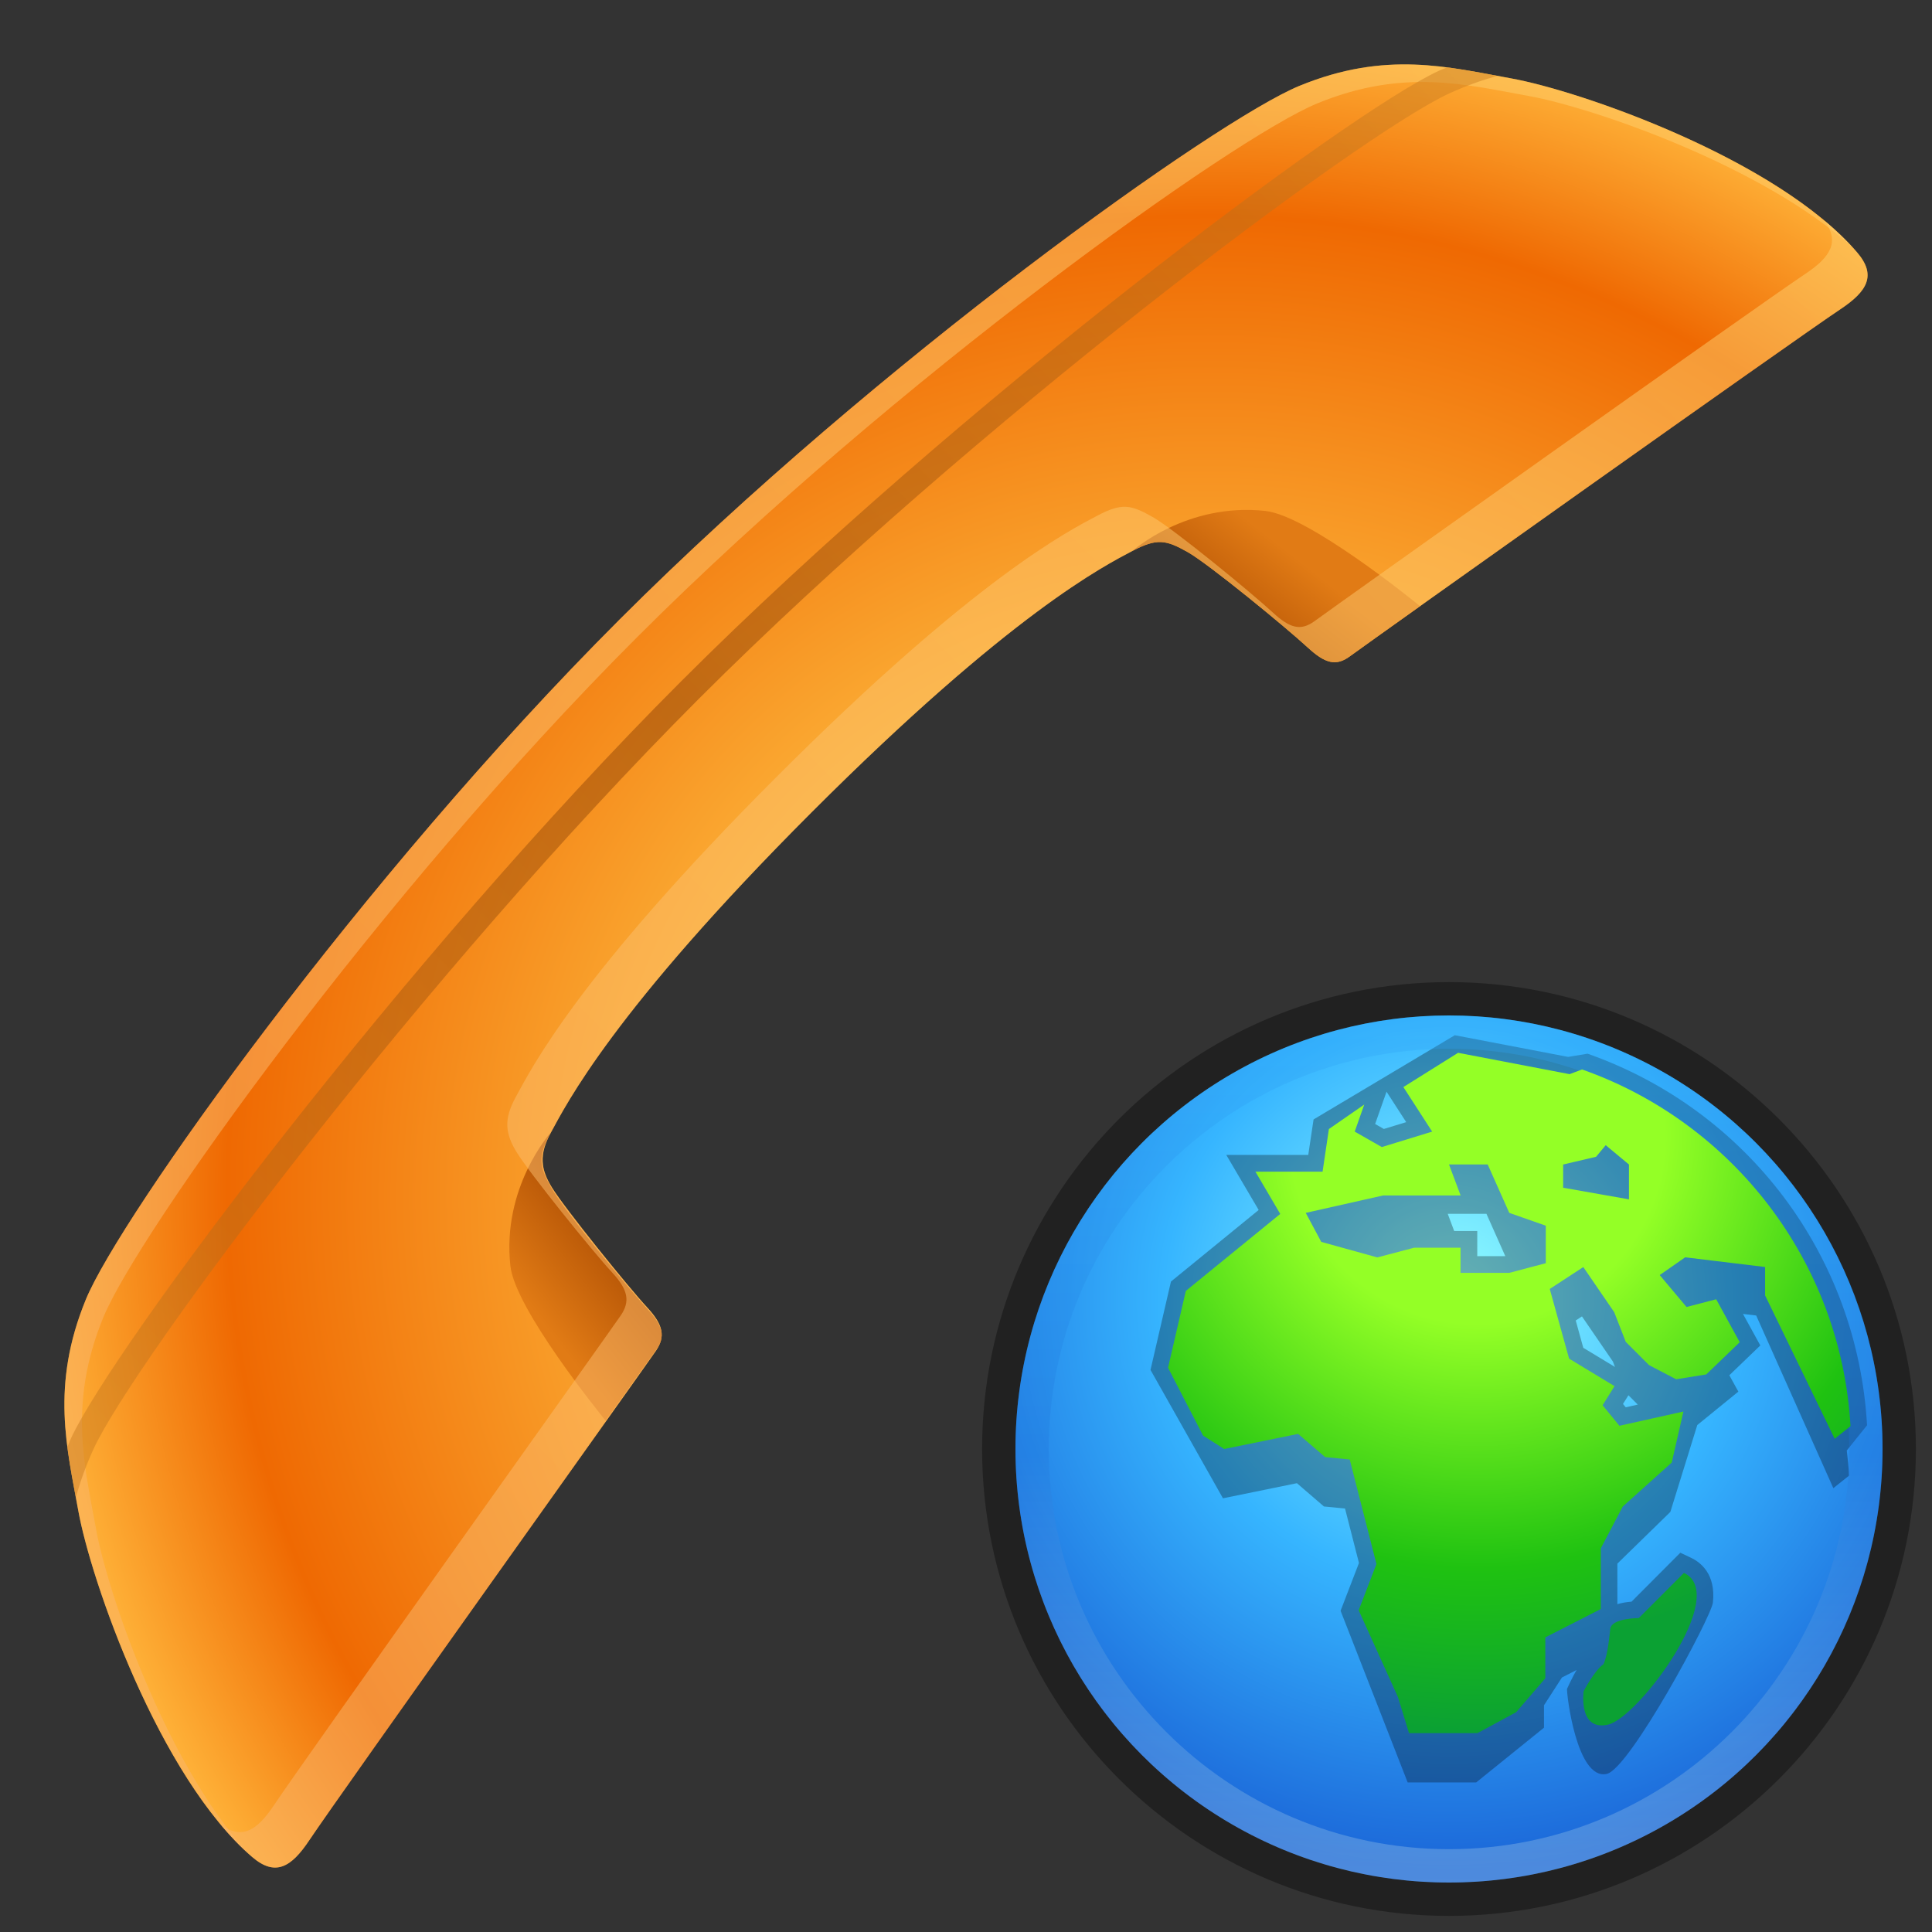 <?xml version="1.0" encoding="UTF-8"?>
<!DOCTYPE svg PUBLIC "-//W3C//DTD SVG 1.1 Tiny//EN" "http://www.w3.org/Graphics/SVG/1.1/DTD/svg11-tiny.dtd">
<svg baseProfile="tiny" height="60" viewBox="0 0 60 60" width="60" xmlns="http://www.w3.org/2000/svg" xmlns:xlink="http://www.w3.org/1999/xlink">
<rect x="0" y="0" width="60" height="60" fill="#333333" stroke="none"/>
<g>
<radialGradient cx="-1627.369" cy="-2479.008" gradientTransform="matrix(0.707 0.707 -0.707 0.707 -564.62 2940.372)" gradientUnits="userSpaceOnUse" id="SVGID_1_" r="45.665">
<stop offset="0" style="stop-color:#FFC144"/>
<stop offset="0.297" style="stop-color:#FFC144"/>
<stop offset="0.667" style="stop-color:#EF6902"/>
<stop offset="0.794" style="stop-color:#FEB037"/>
<stop offset="1" style="stop-color:#FEB037"/>
</radialGradient>
<path d="M20.37,41.951c0.299-0.437,0.233-0.799-0.259-1.333c-0.616-0.665-2.566-3.083-2.968-3.735  c-0.353-0.575-0.411-1.021-0.034-1.711c0.473-0.864,1.915-3.763,8.107-9.956c6.191-6.192,9.084-7.646,9.955-8.107  c0.76-0.4,1.037-0.345,1.711,0.035c0.666,0.377,3.068,2.352,3.734,2.967c0.535,0.492,0.873,0.588,1.301,0.274  c0.752-0.551,13.828-9.843,15.229-10.775c0.85-0.564,1.141-1.061,0.523-1.778c-2.477-2.889-8.594-5.015-10.75-5.399  c-1.924-0.345-3.877-0.872-6.568,0.235c-2.559,1.054-13.074,8.536-21.11,16.572C11.203,27.277,3.723,37.795,2.668,40.352  c-1.107,2.691-0.58,4.645-0.236,6.567c0.387,2.158,2.511,8.275,5.4,10.752c0.718,0.615,1.213,0.323,1.777-0.525  C10.542,55.745,19.853,42.705,20.37,41.951z" fill="url(#SVGID_1_)"/>
<linearGradient gradientTransform="matrix(0.707 0.707 -0.707 0.707 -564.62 2940.372)" gradientUnits="userSpaceOnUse" id="SVGID_2_" x1="-1639.342" x2="-1638.91" y1="-2494.982" y2="-2491.406">
<stop offset="0" style="stop-color:#E17B15"/>
<stop offset="1" style="stop-color:#B05004"/>
</linearGradient>
<path d="M35.172,17.108c0.76-0.4,1.037-0.345,1.711,0.035c0.666,0.377,3.068,2.352,3.734,2.967  c0.535,0.492,0.873,0.588,1.301,0.274c0.047-0.035,0.063-0.046,0.064-0.046c0.252-0.184,1.031-0.738,2.119-1.514  c-0.252-0.204-3.469-2.809-4.801-2.956C36.857,15.598,35.172,17.108,35.172,17.108z" fill="url(#SVGID_2_)"/>
<linearGradient gradientTransform="matrix(0.707 0.707 0.707 -0.707 -1696.83 4072.586)" gradientUnits="userSpaceOnUse" id="SVGID_3_" x1="-1639.346" x2="-1638.914" y1="4063.056" y2="4066.633">
<stop offset="0" style="stop-color:#E17B15"/>
<stop offset="1" style="stop-color:#B05004"/>
</linearGradient>
<path d="M17.093,35.188c-0.401,0.763-0.347,1.039,0.034,1.713c0.376,0.666,2.352,3.069,2.967,3.738  c0.493,0.531,0.587,0.869,0.274,1.297c-0.034,0.048-0.046,0.063-0.046,0.063c-0.183,0.253-0.738,1.032-1.515,2.119  c-0.203-0.252-2.807-3.467-2.956-4.799C15.579,36.875,17.093,35.188,17.093,35.188z" fill="url(#SVGID_3_)"/>
<linearGradient gradientUnits="userSpaceOnUse" id="SVGID_4_" x1="48.407" x2="4.083" y1="3.447" y2="47.771">
<stop offset="0" style="stop-color:#FFD06E"/>
<stop offset="1" style="stop-color:#FAB56E"/>
</linearGradient>
<path d="M2.979,47.467c-0.345-1.925-0.873-3.878,0.235-6.567  c1.054-2.559,8.535-13.075,16.573-21.112C27.825,11.749,38.34,4.269,40.9,3.215c2.689-1.108,4.643-0.581,6.566-0.236  c1.98,0.354,7.297,2.178,10.07,4.711c-2.553-2.815-8.496-4.879-10.617-5.258c-1.924-0.345-3.877-0.872-6.568,0.235  c-2.559,1.054-13.074,8.536-21.11,16.572C11.203,27.277,3.723,37.795,2.668,40.352c-1.107,2.691-0.58,4.645-0.236,6.567  c0.379,2.122,2.441,8.065,5.259,10.617C5.155,54.763,3.333,49.448,2.979,47.467z" fill="url(#SVGID_4_)" fill-opacity="0.5" stroke-opacity="0.5"/>
<linearGradient gradientUnits="userSpaceOnUse" id="SVGID_5_" x1="53.902" x2="3.473" y1="3.654" y2="54.084">
<stop offset="0" style="stop-color:#FFD06E"/>
<stop offset="1" style="stop-color:#FAB56E"/>
</linearGradient>
<path d="M20.37,41.951c0.299-0.437,0.233-0.799-0.259-1.333  c-0.616-0.665-2.566-3.083-2.968-3.735c-0.353-0.575-0.411-1.021-0.034-1.711c0.473-0.864,1.915-3.763,8.107-9.956  c6.191-6.192,9.084-7.646,9.955-8.107c0.76-0.4,1.037-0.345,1.711,0.035c0.666,0.377,3.068,2.352,3.734,2.967  c0.535,0.492,0.873,0.588,1.301,0.274c0.752-0.551,13.828-9.843,15.229-10.775c0.85-0.564,1.141-1.061,0.523-1.778  c-0.291-0.339-0.635-0.665-1.012-0.982c0.488,0.657,0.197,1.134-0.607,1.666c-1.4,0.933-14.475,10.225-15.227,10.775  c-0.43,0.314-0.768,0.219-1.299-0.273c-0.668-0.616-3.07-2.591-3.738-2.968c-0.672-0.38-0.949-0.436-1.711-0.034  c-0.869,0.46-3.763,1.914-9.954,8.106c-6.193,6.192-7.636,9.092-8.108,9.956c-0.378,0.69-0.319,1.135,0.036,1.711  c0.4,0.651,2.351,3.069,2.967,3.736c0.492,0.533,0.559,0.896,0.259,1.332c-0.518,0.755-9.828,13.794-10.76,15.195  c-0.534,0.803-1.009,1.098-1.665,0.606c0.314,0.378,0.643,0.723,0.981,1.013c0.718,0.615,1.213,0.323,1.777-0.525  C10.542,55.745,19.853,42.705,20.37,41.951z" fill="url(#SVGID_5_)" fill-opacity="0.5" stroke-opacity="0.5"/>
<linearGradient gradientTransform="matrix(0.707 0.707 -0.707 0.707 -608.141 2931.325)" gradientUnits="userSpaceOnUse" id="SVGID_6_" x1="-1610.521" x2="-1610.521" y1="-2533.347" y2="-2471.428">
<stop offset="0" style="stop-color:#CF8122"/>
<stop offset="0.5" style="stop-color:#8C4105"/>
<stop offset="1" style="stop-color:#CF8122"/>
</linearGradient>
<path d="M2.899,45.012c1.275-2.777,10.299-14.804,18.804-23.31  c8.506-8.506,20.531-17.529,23.309-18.803c0.527-0.241,1.02-0.411,1.492-0.545c-0.512-0.096-1.031-0.19-1.566-0.26  c-0.086,0.036-0.162,0.063-0.248,0.102c-2.818,1.293-14.972,10.397-23.533,18.959S3.489,41.869,2.195,44.688  c-0.038,0.087-0.063,0.166-0.101,0.251c0.07,0.534,0.165,1.054,0.259,1.564C2.489,46.03,2.658,45.539,2.899,45.012z" fill="url(#SVGID_6_)" fill-opacity="0.5" stroke-opacity="0.5"/>
<rect fill="none" height="60" width="60"/>
</g>
<g transform="matrix(1 0 0 1 30 30)">
<rect fill="none" height="30" width="30"/>
<path d="M15,29.5C7.004,29.5,0.5,22.996,0.5,15C0.5,7.004,7.004,0.5,15,0.5  c7.995,0,14.5,6.505,14.5,14.5S22.995,29.5,15,29.5L15,29.5z" fill-opacity="0.35" stroke-opacity="0.35"/>
<radialGradient cx="435.229" cy="910.635" gradientTransform="matrix(0.618 0 0 0.618 -253.971 -552.433)" gradientUnits="userSpaceOnUse" id="SVGID_1__" r="28.704">
<stop offset="0" style="stop-color:#94FFFF"/>
<stop offset="0.5" style="stop-color:#36B5FF"/>
<stop offset="1" style="stop-color:#1B66D8"/>
</radialGradient>
<circle cx="15" cy="15" fill="url(#SVGID_1__)" r="13.464"/>
<path d="M27.983,14.263c-0.299-5.259-3.704-9.788-8.679-11.54l-0.605,0.1L15.18,2.15  l-4.386,2.615l-0.165,1.102H8.083l1.006,1.71L6.365,9.8l-0.635,2.744l2.25,3.987l2.297-0.469l0.839,0.723l0.655,0.064l0.433,1.691  l-0.571,1.484l2.084,5.332h2.126l2.107-1.701v-0.695l0.557-0.863l0.459-0.236c-0.116,0.18-0.3,0.586-0.3,0.586  c-0.02,0.139,0.299,2.855,1.234,2.643c0.711-0.16,3.248-4.873,3.296-5.322c0.096-0.887-0.387-1.252-0.683-1.391l-0.329-0.156  l-1.515,1.52c-0.162,0.012-0.309,0.039-0.44,0.078v-1.26l1.645-1.605l0.837-2.698l1.275-1.038l-0.28-0.508l0.962-0.926l-0.538-0.979  l0.41,0.049l2.396,5.362l0.49-0.39c-0.015-0.262-0.043-0.521-0.073-0.779L27.983,14.263z M15.161,8.231l-0.2-0.535h1.202  l0.586,1.316h-0.871V8.23L15.161,8.231L15.161,8.231z M19.129,10.882l0.961,1.402l0.064,0.168l-0.984-0.595l-0.234-0.848  L19.129,10.882z M20.573,13.331l0.29,0.29l-0.375,0.084l-0.085-0.104L20.573,13.331z M13.06,3.903l0.611,0.946l-0.694,0.212  l-0.271-0.154L13.06,3.903z" fill-opacity="0.3" stroke-opacity="0.3"/>
<linearGradient gradientTransform="matrix(1.765 0 0 1.765 -572.979 -733.58)" gradientUnits="userSpaceOnUse" id="SVGID_2__" x1="333.19" x2="333.19" y1="416.604" y2="431.905">
<stop offset="0" style="stop-color:#31A7F8"/>
<stop offset="0.497" style="stop-color:#1E74DC"/>
<stop offset="1" style="stop-color:#C8E4EB"/>
</linearGradient>
<path d="M15,1.536C7.564,1.536,1.536,7.565,1.536,15  c0,7.439,6.029,13.464,13.464,13.464c7.438,0,13.465-6.027,13.465-13.464C28.465,7.565,22.438,1.536,15,1.536z M15,27.428  C8.146,27.428,2.571,21.854,2.571,15C2.571,8.147,8.146,2.571,15,2.571S27.428,8.147,27.428,15  C27.428,21.854,21.854,27.428,15,27.428z" fill="url(#SVGID_2__)" fill-opacity="0.3" stroke-opacity="0.3"/>
<radialGradient cx="333.631" cy="418.627" gradientTransform="matrix(1.765 0 0 1.765 -572.979 -733.58)" gradientUnits="userSpaceOnUse" id="SVGID_3__" r="9.043">
<stop offset="0" style="stop-color:#94FF26"/>
<stop offset="0.315" style="stop-color:#94FF26"/>
<stop offset="0.727" style="stop-color:#1FC211"/>
<stop offset="1" style="stop-color:#0BA133"/>
</radialGradient>
<path d="M22.296,18.848l-1.401,1.402c0,0-0.848,0-0.887,0.336c-0.02,0.145-0.065,0.771-0.208,1.094  c-0.282,0.195-0.619,0.842-0.619,0.842s-0.175,1.25,0.761,1.037C20.871,23.35,23.734,19.523,22.296,18.848z" fill="url(#SVGID_3__)"/>
<radialGradient cx="333.63" cy="418.621" gradientTransform="matrix(1.765 0 0 1.765 -572.979 -733.58)" gradientUnits="userSpaceOnUse" id="SVGID_4__" r="10.466">
<stop offset="0" style="stop-color:#94FF26"/>
<stop offset="0.315" style="stop-color:#94FF26"/>
<stop offset="0.727" style="stop-color:#1FC211"/>
<stop offset="1" style="stop-color:#0BA133"/>
</radialGradient>
<path d="M19.132,3.213c-0.23,0.087-0.387,0.146-0.387,0.146l-3.463-0.663L13.583,3.76l0.894,1.383  l-1.563,0.48l-0.842-0.48l0.296-0.84l-1.098,0.76l-0.196,1.324H8.988L9.759,7.7l-2.932,2.39l-0.552,2.387l1.088,2.107L8.018,15  l2.297-0.469l0.839,0.721l0.763,0.074l0.83,3.246l-0.552,1.436l1.22,2.697l0.343,1.119h2.126l1.202-0.65l0.905-1.053V20.85  l1.724-0.881v-1.885l0.681-1.297l1.521-1.366l0.363-1.585l-1.988,0.443l-0.522-0.637l0.371-0.594l-1.411-0.854l-0.601-2.164  l1.042-0.68l0.96,1.402l0.359,0.922l0.722,0.721l0.842,0.44l0.936-0.151l1.039-1l-0.731-1.334l-0.921,0.24l-0.833-0.991l0.791-0.552  l2.482,0.301v0.883l2.161,4.452l0.491-0.393C27.176,9.158,23.783,4.849,19.132,3.213z M18.004,9.23l-1.134,0.3h-1.511V8.749h-1.443  L12.774,9.05l-1.741-0.482l-0.482-0.901l2.404-0.541h2.406L15,6.164h1.202l0.67,1.503l1.134,0.398V9.23H18.004z M20.589,7.247  l-2.044-0.361V6.165l1.022-0.24l0.3-0.36l0.722,0.6V7.247L20.589,7.247z" fill="url(#SVGID_4__)"/>
</g>
</svg>

